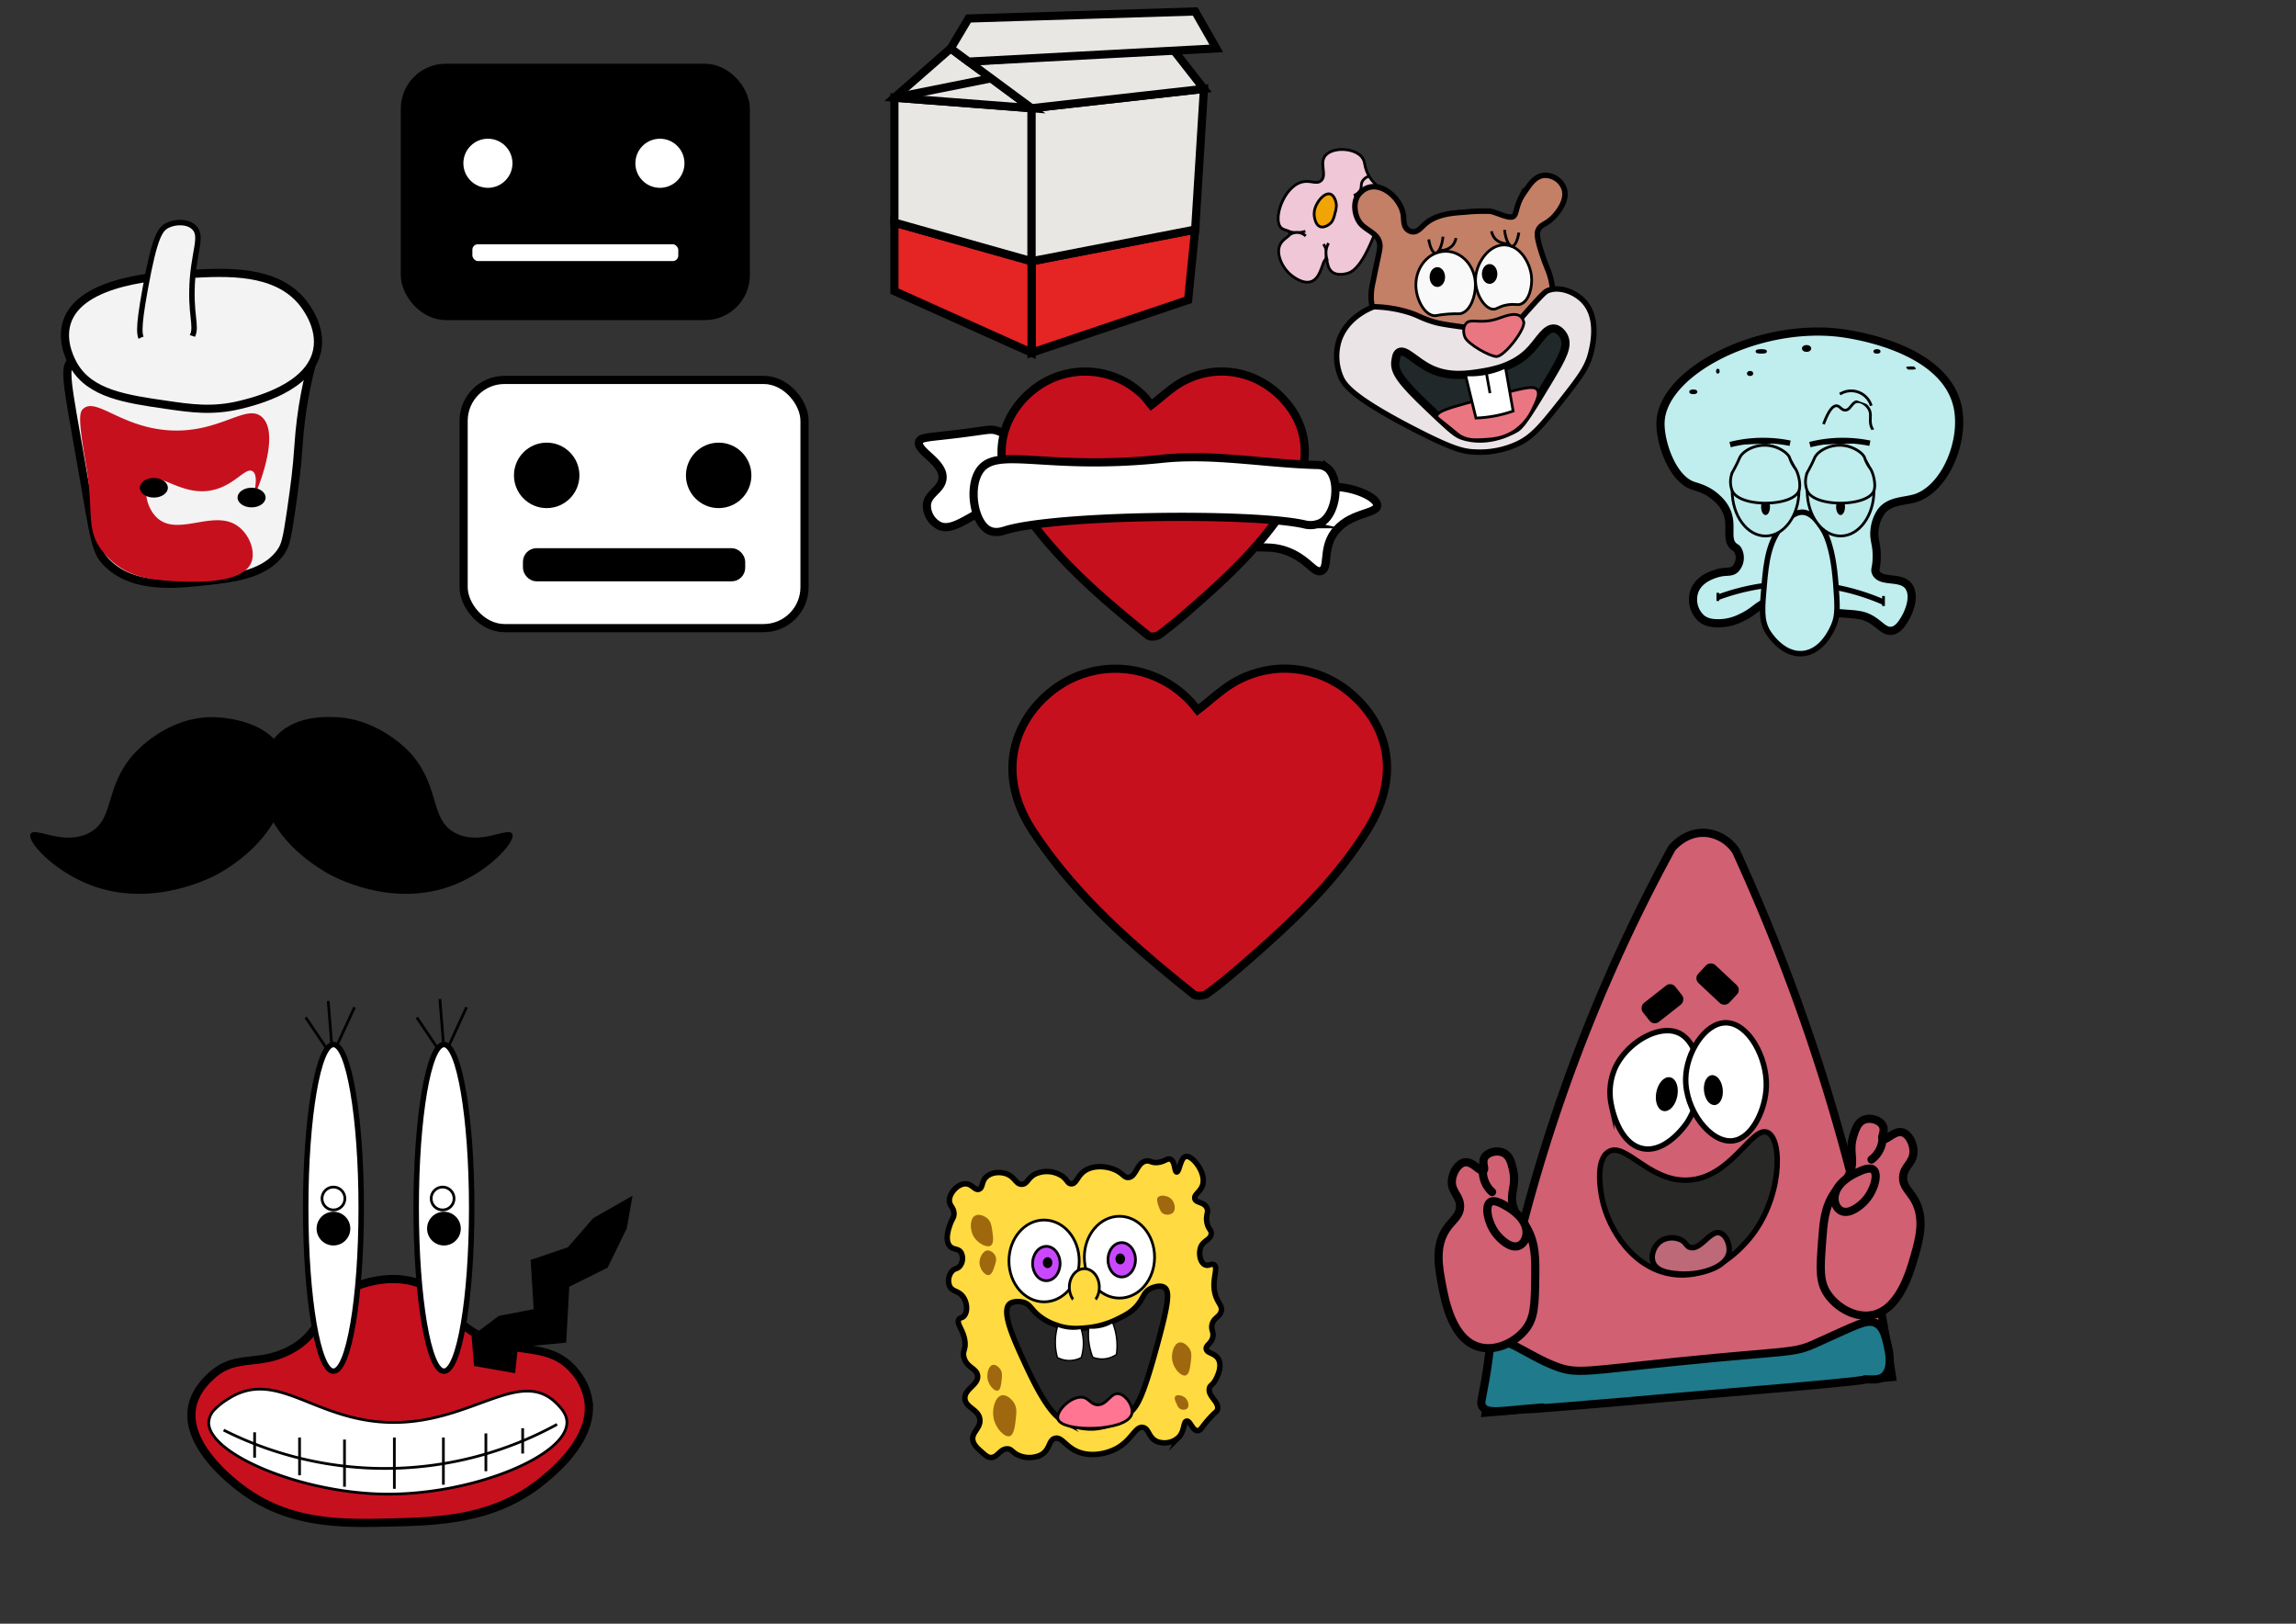 <svg id="Layer_1" data-name="Layer 1" xmlns="http://www.w3.org/2000/svg" viewBox="0 0 841.89 595.28"><rect x="0" y="0" width="841.89" height="595.28" fill="#333333" stroke="none"/><defs><style>.cls-1,.cls-20,.cls-4,.cls-5{fill:#fff;}.cls-1,.cls-12,.cls-13,.cls-14,.cls-15,.cls-16,.cls-17,.cls-19,.cls-2,.cls-20,.cls-22,.cls-23,.cls-24,.cls-25,.cls-26,.cls-27,.cls-28,.cls-29,.cls-3,.cls-30,.cls-31,.cls-32,.cls-33,.cls-34,.cls-35,.cls-36,.cls-37,.cls-38,.cls-39,.cls-4,.cls-5,.cls-6,.cls-7,.cls-8,.cls-9{stroke:#000;stroke-miterlimit:10;}.cls-1,.cls-12,.cls-13,.cls-2,.cls-22,.cls-23,.cls-24,.cls-27,.cls-3,.cls-37,.cls-8{stroke-width:3px;}.cls-11,.cls-3{fill:#c7101e;}.cls-14,.cls-16,.cls-25,.cls-26,.cls-29,.cls-34,.cls-35,.cls-4,.cls-7,.cls-9{stroke-width:2px;}.cls-10,.cls-8,.cls-9{fill:#f3f3f3;}.cls-12{fill:#e52424;}.cls-13{fill:#e9e7e3;}.cls-14,.cls-17,.cls-18{fill:#ffda40;}.cls-14,.cls-16,.cls-17,.cls-24{stroke-linecap:round;}.cls-15{fill:#c948ff;}.cls-16{fill:#262626;}.cls-19{fill:#ff7592;}.cls-20{stroke-width:0.5px;}.cls-21{fill:#9f680e;}.cls-22,.cls-24{fill:#d16072;}.cls-23{fill:#1f7a8b;}.cls-25{fill:#282827;}.cls-26{fill:#bd6978;}.cls-27,.cls-28,.cls-29{fill:#c0edee;}.cls-30{stroke-width:0.75px;}.cls-31{fill:#bcebec;}.cls-32{fill:#efc7d7;}.cls-33{fill:#f0a406;}.cls-34,.cls-39{fill:#c47f67;}.cls-35{fill:#eae4e6;}.cls-36{fill:#f9f9f9;}.cls-37{fill:#202829;}.cls-38{fill:#ea7682;}</style></defs><title>Artboard 1</title><rect class="cls-1" x="170" y="139.28" width="125" height="91" rx="15" ry="15"/><circle class="cls-2" cx="200.46" cy="174.28" r="10.5"/><circle class="cls-2" cx="263.52" cy="174.28" r="10.5"/><rect class="cls-2" x="193.25" y="202.47" width="78.5" height="9.16" rx="3.5" ry="3.5"/><path d="M103.63,275.4C97.57,263,79,262.9,77.59,262.91c-16.68.11-27.8,12.65-28.89,13.92-10.58,12.31-6.6,23.57-16,28.51s-20-2.43-21.48.39,8.5,13.48,21.61,18.61c23.39,9.16,45.86-3.22,47.51-4.16,3.24-1.85,20.8-11.89,24.34-30.2C105.34,286.49,106.34,280.94,103.63,275.4Z"/><path d="M100.54,270.7c6.83-8.33,18.44-7.93,22.3-7.79,16.68.57,27.59,13.07,28.31,13.92,10.36,12.31,6.47,23.57,15.69,28.51s19.62-2.43,21,.39-8.33,13.48-21.17,18.61c-22.92,9.16-44.94-3.22-46.55-4.16-.4-.23-1-.6-1.81-1.09-3.75-2.34-19.85-12.49-22-29.11C95.92,287,94.71,277.82,100.54,270.7Z"/><path class="cls-3" d="M129.62,472c-13.46,6.19-10.2,16-23.2,22.93-11.83,6.3-20.06,1.09-29.21,9.74-1.52,1.44-5.63,5.33-6.74,11.14-2.81,14.75,16.25,28.68,19,30.67,17.3,12.58,36.67,12.11,54,11.68,17-.41,37.95-.92,55.5-15.33,4.35-3.57,18.68-15.34,16.79-29.21a21.85,21.85,0,0,0-5.11-10.95c-10-12-23.25-4.48-38.7-15.34-10.13-7.11-8.56-13.25-18.26-16.79C142.34,466.42,131.05,471.37,129.62,472Z"/><ellipse class="cls-4" cx="122.27" cy="442.82" rx="10.18" ry="59.88"/><ellipse class="cls-4" cx="162.78" cy="442.82" rx="10.18" ry="59.88"/><path class="cls-5" d="M207.87,521.42c.09,12.4-35.07,26.84-67.16,26.33-30.9-.5-64.49-14.92-64.17-26.33a7.19,7.19,0,0,1,2.07-4.57,24.15,24.15,0,0,1,4.56-3.67c17.84-11.91,31.26,7.16,58.73,8.27,30.43,1.22,48.63-20.78,62.33-6.77C205.78,516.26,207.84,518.44,207.87,521.42Z"/><circle class="cls-6" cx="122.27" cy="450.43" r="5.68"/><circle class="cls-6" cx="162.78" cy="450.43" r="5.68"/><circle class="cls-5" cx="162.3" cy="439.39" r="4.2"/><path class="cls-5" d="M82,524.29a131.39,131.39,0,0,0,122.26-2.09"/><line class="cls-6" x1="144.6" y1="527.02" x2="144.6" y2="545.82"/><line class="cls-6" x1="162.58" y1="527.02" x2="162.58" y2="544.32"/><line class="cls-6" x1="126.32" y1="527.77" x2="126.32" y2="545.07"/><line class="cls-6" x1="178.16" y1="525.51" x2="178.16" y2="539.37"/><line class="cls-6" x1="191.65" y1="523.61" x2="191.65" y2="532.89"/><line class="cls-6" x1="109.84" y1="527.02" x2="109.84" y2="540.87"/><line class="cls-6" x1="93.36" y1="525.11" x2="93.36" y2="534.39"/><circle class="cls-5" cx="122.27" cy="439.39" r="4.2"/><path class="cls-6" d="M112.09,373l7.59,11.26"/><path class="cls-6" d="M130,369.28l-6.61,14.33"/><path class="cls-6" d="M120.35,367l1.33,16.66"/><path class="cls-6" d="M152.82,373l7.81,11.59"/><path class="cls-6" d="M171.07,369.28,164.3,384"/><path class="cls-6" d="M161.3,366.28,162.63,383"/><path class="cls-7" d="M174.74,499.94l-.78-9.58,9.39-7,13.38-2.58-1.11-18.17,13.19-4.48,9.35-10.74,12.42-7.09L228.87,450l-6.82,14-14.28,7.1-1.11,20.21L189,493l-1,9.26Z"/><path class="cls-1" d="M365.58,157.91c-2.53-.81-3.3-.2-14.29,1.15s-13.69,1.16-14.28,2.85c-1.2,3.44,9.41,7.52,8.57,13.71-.56,4.17-5.6,5.39-5.71,9.71a8.33,8.33,0,0,0,4.57,7.43c2.91,1.31,6.09,0,12-3.43,13.4-7.67,20.11-11.51,20.56-16C377.65,166.91,371.77,159.9,365.58,157.91Z"/><path class="cls-1" d="M489,178.48c8,.12,16.09,4,16,6.85-.11,3.27-10.6,2.38-16,10.29-4.08,6-1.56,12.66-4.57,13.71-2.42.84-4.25-3.27-10.29-6.29-8.14-4.06-13.66-1-14.85-3.42C457.11,195.22,471.83,178.22,489,178.48Z"/><path class="cls-3" d="M422.14,148.51c4.13-3.16,7.36-6.31,11.17-8.44,12.41-6.9,27.16-4.36,37,6s10.81,24.16,2.53,37.63c-9.66,15.72-23,28.1-36.79,40.08-3.56,3.1-7.18,6.15-11,8.94-1,.69-3.24.92-4,.28-17.84-14.27-35-29.18-47.74-48.54-11.79-18-4.79-34.6,7.53-43a30.34,30.34,0,0,1,38.84,4C420.54,146.44,421.33,147.53,422.14,148.51Z"/><path class="cls-1" d="M358.72,173.34c-3.53,6.44-1.38,18.55,4,21.14,2.32,1.11,4.85.27,5.71,0,18.38-5.79,90.5-6.53,109.69-2.29a9,9,0,0,0,6.29-.57c5.88-3.32,7.13-16.29,2.28-20a6,6,0,0,0-3.43-1.14c-19.05-.43-38.17-4.28-57.13-2.28C382.08,172.83,364.45,162.89,358.72,173.34Z"/><path class="cls-8" d="M114.92,121c4.3,3.07-3.6,13.94-5.48,42.49-.59,8.9-1.31,13.93-2.74,24-1.51,10.52-2.19,12.46-3.43,14.39-5.53,8.63-17.51,10-26,11-12.49,1.42-27.85,3.18-37.69-6.17-4.55-4.31-4.78-8-9.6-35.64-5.37-30.82-6.89-36.54-3.42-39.06,6.67-4.85,17.65,12.49,37.69,13C90.81,145.67,108.07,116.07,114.92,121Z"/><path class="cls-8" d="M116.29,128.52c1.77-8.66-4.27-16.35-5.48-17.82-9.81-11.92-27.68-11-41-10.28-10.88.57-40.38,2.12-45.31,17.82-2.35,7.49,2,14.78,2.63,15.88,6.08,10.25,18.94,12.12,33.69,14.27,9.26,1.35,17.22,2.51,27.41,0C93.57,147.07,113.5,142.16,116.29,128.52Z"/><path class="cls-9" d="M61.47,82.6c-2.74,1.32-4.73,4-8.23,23.3-2.78,15.33-2.24,17.54-.68,19.19,3.93,4.16,13.32,3.72,17.13-.69,3-3.4.5-6.79.69-17.81.23-14,4.36-19.92.68-23.3C68.67,81.09,64.35,81.21,61.47,82.6Z"/><ellipse class="cls-10" cx="61.93" cy="130.03" rx="15.76" ry="8.22"/><path class="cls-11" d="M30.58,149.8c-1.5,1.3-2,3.53,1,20.91,2.81,16.23-.06,22.86,5.29,30.42a27.52,27.52,0,0,0,6.18,6.24c3.71,2.69,8.64,4.82,17.65,5.48,6.93.51,28.26,2.1,31.52-6.85,1.44-3.95-.67-9.6-4.44-12.67C79,186.1,65.45,197,57.66,189.9c-4.25-3.87-5.22-11.38-2.74-13.71,3.56-3.34,12,6.1,23.3,3.43,8-1.88,11.86-8.46,14.39-6.85,2.71,1.72-.1,10.25,0,10.28.39.08,10.9-23.48,3.43-30.16-5.85-5.23-15.78,6.42-34.95,4.8C44.12,156.26,35.31,145.74,30.58,149.8Z"/><ellipse cx="56.41" cy="178.82" rx="5.14" ry="3.6"/><ellipse cx="92.25" cy="182.41" rx="5.14" ry="3.6"/><polygon class="cls-12" points="378.26 95.78 378.26 129.31 435.66 109.97 438.24 84.17 378.26 95.78"/><polygon class="cls-12" points="327.96 106.74 327.96 81.59 378.26 95.78 378.26 129.31 327.96 106.74"/><polygon class="cls-13" points="327.96 35.8 378.26 39.67 378.26 95.78 327.96 81.59 327.96 35.8"/><polygon class="cls-13" points="441.46 32.58 438.24 84.17 378.26 95.78 378.26 39.67 441.46 32.58"/><polygon class="cls-13" points="348.6 17.75 327.96 35.8 378.26 39.67 348.6 17.75"/><polygon class="cls-13" points="441.46 32.58 378.26 39.67 355.14 22.59 429.85 17.75 441.46 32.58"/><polygon class="cls-13" points="438.24 4.2 445.98 17.75 355.14 22.59 348.6 17.75 355.14 6.78 438.24 4.2"/><line class="cls-12" x1="327.96" y1="35.8" x2="363.43" y2="28.71"/><rect class="cls-2" x="148.46" y="24.86" width="125" height="91" rx="15" ry="15"/><circle class="cls-1" cx="178.91" cy="59.86" r="10.5"/><circle class="cls-1" cx="241.98" cy="59.86" r="10.5"/><rect class="cls-1" x="171.71" y="88.05" width="78.5" height="9.16" rx="3.5" ry="3.5"/><path class="cls-3" d="M439.15,260.33c5.09-3.9,9.09-7.79,13.79-10.41,15.32-8.53,33.53-5.38,45.63,7.38s13.34,29.82,3.12,46.45c-11.92,19.41-28.43,34.7-45.42,49.49-4.4,3.82-8.87,7.59-13.56,11-1.18.86-4,1.14-5,.34-22-17.61-43.26-36-59-59.92-14.54-22.17-5.91-42.71,9.3-53.05a37.46,37.46,0,0,1,47.95,5C437.17,257.78,438.15,259.13,439.15,260.33Z"/><path class="cls-14" d="M392.8,434c2,.1,2.22-3.19,5.33-5,3.3-1.91,7.89-1.48,11,0,2.73,1.3,3,2.79,4.67,2.67,2.8-.21,3-5.32,6.33-6,1.66-.34,2,.79,4.5.5s3.32-1.65,4.5-1.17c1.82.74,1.45,4.58,2.33,4.67,1,.1,1.32-5.21,3.34-5.67,2.44-.56,7.59,6,6.16,10.5-.78,2.48-3.27,3.43-2.83,5s3.2,1.07,4.33,3.17c.94,1.73-.55,2.82.17,5.83.55,2.31,1.61,2.41,1.5,3.83-.18,2.34-3.24,2.45-4,5.34-.6,2.27,0,5.18,1.67,6,1.34.68,2.33-.6,3.33,0,1.89,1.13-1.23,5.9.67,11.5,1,2.85,2.43,3.57,2,5.5-.51,2.2-2.68,2.29-3.34,4.83-.55,2.13.8,2.8.17,5s-2.49,2.65-2.33,4c.2,1.74,3.22,1.44,4.5,3.83,1.57,2.94-.93,7.26-1.17,7.67-1.16,2-1.92,1.76-2.17,3-.6,3,3.63,4.84,3,7.67-.19.88-.61.76-2.83,3.16-3,3.28-3.33,4.68-4.5,4.67-1.9,0-2.67-3.7-4-3.5s-.66,3.69-3,6a7.67,7.67,0,0,1-7.83,1.5c-3.23-1.34-2.92-4.72-5.17-5.17-2.83-.56-4.06,4.59-9.67,7.67-3.71,2-9.3,3.15-14,1.33s-6.11-5.71-8.66-5c-2.36.66-1.68,4.1-5,6a9.79,9.79,0,0,1-8,.34c-2.62-1-2.73-2.51-4.5-2.5-2.69,0-3.6,3.4-6.17,3.16-1-.09-1.72-.72-3.17-2s-2.73-2.4-3.16-4c-.85-3.12,2.76-4.52,2.5-7.83-.31-3.83-5.33-4.35-5.5-7.83s5.08-5,4.66-8.34c-.34-2.76-4-2.87-5-6.66-.66-2.45.76-2.75.34-6-.55-4.19-3.26-6.41-2.17-8,.48-.71,1.08-.37,1.83-1.17,1.39-1.48,1.23-4.68-.16-6.83-1.73-2.67-4.2-1.93-5.17-4.34a5.36,5.36,0,0,1,1-5.33c1-1.09,1.9-.7,2.83-1.83a4.56,4.56,0,0,0,.5-4.84c-1-1.83-3-.94-4.33-2.66-1.77-2.37-.11-6.81.33-8,.72-1.93,1.33-2.27,1.34-3.67,0-2.26-1.55-2.78-1.67-4.67-.19-2.88,3.14-6.42,6-6.33,2.32.07,3.31,2.51,4.83,2s.84-2.76,2.67-4.5,5-2,7.33-1.17c3.21,1.12,3.49,3.86,5.67,3.84s2.15-2.43,5.17-3.84a10.27,10.27,0,0,1,9.66.84C391.4,432.56,391.5,434,392.8,434Z"/><ellipse class="cls-5" cx="382.84" cy="462.28" rx="12.88" ry="15"/><ellipse class="cls-15" cx="383.67" cy="463.23" rx="5.04" ry="6.3"/><ellipse cx="384.13" cy="462.91" rx="1.75" ry="2"/><ellipse class="cls-5" cx="410.48" cy="460.91" rx="12.88" ry="15"/><ellipse class="cls-15" cx="411.31" cy="461.86" rx="5.04" ry="6.3"/><ellipse cx="410.77" cy="461.53" rx="1.75" ry="2"/><path class="cls-16" d="M370.21,478c-3.27,2.83,1.71,13.49,6.5,23.75,7.21,15.42,11.07,18.14,13.75,19.5a21.52,21.52,0,0,0,10.5,2.25,22.24,22.24,0,0,0,13-5.25c3-2.51,5-5.52,10.25-24.75,4.33-15.78,4.77-20.17,2.75-21.5-1.42-.94-3.89-.24-5.25.5-2.22,1.21-2.4,3.05-4.25,5.5-2.15,2.86-4.77,4.15-8,5.75a31.56,31.56,0,0,1-10.5,3c-3,.32-7.1.76-11.75-1a19.56,19.56,0,0,1-7.5-4.5c-1.67-1.69-2.32-3.09-4.25-3.75C373.84,477,371.44,477,370.21,478Z"/><ellipse class="cls-17" cx="397.6" cy="471.91" rx="5.5" ry="6.79"/><ellipse class="cls-18" cx="397.6" cy="478.2" rx="4.88" ry="3.5"/><path class="cls-19" d="M387.93,520.28c-.91-2.85,4.82-8.58,9-8,2.46.34,3,2.68,5.52,2.75,3.46.09,4.69-4.27,7.48-4.09s6,4.81,5,7.67C412.85,524.86,389.5,525.16,387.93,520.28Z"/><path class="cls-20" d="M396.48,497.7a9.34,9.34,0,0,1-8.75,0,21.08,21.08,0,0,1,.07-11.5,16.24,16.24,0,0,0,4.16,1,15.88,15.88,0,0,0,4.42-.17,17.32,17.32,0,0,1,.85,4.5A17.65,17.65,0,0,1,396.48,497.7Z"/><path class="cls-20" d="M409.37,496.57a9.35,9.35,0,0,1-4.59,1.63,9.47,9.47,0,0,1-4.1-.61,23.05,23.05,0,0,1-1.47-10.73,15.17,15.17,0,0,0,8.75-2,22.86,22.86,0,0,1,1.41,11.71Z"/><path class="cls-21" d="M372.46,520.28c.27-2.33.47-4.19-.66-6-.88-1.38-2.76-3.09-4.48-2.73-2.42.5-3.67,5-3,8.34.74,3.74,4,7.18,5.92,6.62C371.81,526,372.18,522.81,372.46,520.28Z"/><path class="cls-21" d="M367.29,505.9c.16-1.47.29-2.64-.42-3.79-.56-.87-1.74-1.95-2.83-1.72-1.53.32-2.32,3.13-1.9,5.27.47,2.36,2.54,4.52,3.73,4.17C366.88,509.54,367.11,507.5,367.29,505.9Z"/><path class="cls-21" d="M363.84,451.19c-.28-1.9-.5-3.42-1.85-4.55-1-.86-3-1.71-4.38-1-1.95,1-2.06,4.88-.77,7.36,1.42,2.75,5,4.6,6.43,3.67C364.52,455.9,364.14,453.26,363.84,451.19Z"/><path class="cls-21" d="M364.75,464c.43-1.35.78-2.43.19-3.59a3.4,3.4,0,0,0-2.77-2c-1.73.09-3.07,2.61-3,4.65.1,2.26,2,4.57,3.34,4.4C363.67,467.35,364.27,465.48,364.75,464Z"/><path class="cls-21" d="M425,442.65c.45,1.16.82,2.09,1.9,2.47a3.26,3.26,0,0,0,3.15-.49c1.2-1.17.74-3.68-.5-5s-4-1.71-4.93-.72C423.91,439.78,424.54,441.39,425,442.65Z"/><path class="cls-21" d="M431.44,514.69c.39.89.7,1.61,1.53,1.94a2.37,2.37,0,0,0,2.35-.24c.86-.84.41-2.76-.57-3.78s-3.11-1.45-3.74-.74S431,513.71,431.44,514.69Z"/><path class="cls-21" d="M436.65,499.22c.23-1.89.41-3.39-.52-4.85-.72-1.11-2.28-2.49-3.72-2.19-2,.43-3.08,4-2.54,6.76.59,3,3.31,5.78,4.89,5.32C436.08,503.87,436.4,501.26,436.65,499.22Z"/><path class="cls-22" d="M613,311a605.39,605.39,0,0,0-68.24,206.9l149-13.06a716.11,716.11,0,0,0-29.07-121.51A715.76,715.76,0,0,0,636.53,312a15,15,0,0,0-10.47-6.59C618.26,304.52,613.31,310.63,613,311Z"/><path class="cls-23" d="M547.42,492.41c-1.56,1.18-.91,2.76-2.8,13.53-1.33,7.56-1.94,8.56-1,9.85,1.92,2.69,6.8,1.4,20.2.36,9.34-.73-20.26,2,12.82-.73,16.72-1.39,25.08-2.09,39.81-3.41,15.17-1.36,36.05-3,51.37-4.45,19.65-1.82,15.57-1.89,15.69-1.89,3.52.06,5.74.36,7.47-1.21,3.09-2.82,1.67-9,1.24-10.95-.82-3.59-1.59-7-4.25-8.37-3.42-1.8-7.11.64-22.67,7.56-7.92,3.52-8.9,2.3-49.4,6.4-34.61,3.51-37.63,4.78-45.46,1.81C559.71,496.84,551.62,489.23,547.42,492.41Z"/><path class="cls-22" d="M559,487.8c-3.61,4.25-10.23,7.6-16.3,6.12-10.13-2.47-12.86-17-14-23.12s-2.6-13.76,1.54-20.06c2.22-3.4,5-4.75,5.13-8.31.14-4.05-3.36-5.4-3-9.68.25-3,2.31-6.25,4.71-6.63,3-.46,5.71,3.81,6.87,3,.85-.58-.72-2.83.37-4.76s4.53-2.83,6.9-1.75,2.93,3.62,3.5,5.95c1.52,6.24-1.29,8.66.1,13.65,1,3.77,2.78,3.86,5.11,8.07,3.16,5.7,3.08,11.16,3,18.21C562.79,478.48,562.72,483.47,559,487.8Z"/><path class="cls-22" d="M559.76,451.71c-.14-5-5.46-8.34-7.14-9.33-1.89-1.1-4.69-2.73-6.19-1.67-2.07,1.45-.95,7.47,2,11.39,1.55,2.09,5.29,5.77,8.39,4.68C558.78,456.09,559.81,453.77,559.76,451.71Z"/><path class="cls-24" d="M547.11,437a10.22,10.22,0,0,1-2.77-4.08,10.47,10.47,0,0,1-.58-4.51"/><path class="cls-22" d="M670.33,474.7c3.24,4.55,9.55,8.45,15.72,7.49,10.31-1.59,14.27-15.83,16-21.83s3.76-13.48.18-20.12c-1.93-3.57-4.59-5.16-4.4-8.72.21-4,3.81-5.09,3.81-9.39,0-3-1.77-6.42-4.13-7-3-.73-6,3.3-7.1,2.43-.8-.65.95-2.76,0-4.78s-4.26-3.2-6.72-2.33-3.23,3.36-4,5.62c-2,6.09.55,8.74-1.26,13.6-1.37,3.66-3.11,3.61-5.79,7.6-3.63,5.41-4,10.86-4.52,17.88C667.4,465.1,667,470.07,670.33,474.7Z"/><path class="cls-22" d="M672.71,438.69c.57-5,6.15-7.85,7.92-8.69,2-.93,4.9-2.32,6.31-1.14,1.94,1.63.3,7.53-2.94,11.19-1.73,1.95-5.76,5.29-8.77,3.94C673.31,443.13,672.48,440.73,672.71,438.69Z"/><path class="cls-24" d="M686.24,425.11a10.19,10.19,0,0,0,4.07-8.27"/><path class="cls-4" d="M618.61,411.54c-.42.63-7.66,11.28-16.27,9.54s-11.18-14.39-11.44-15.68a22.34,22.34,0,0,1,1.31-13.85c4.23-9.22,15.88-16.08,23.17-12.92C624.24,382.47,625.75,400.74,618.61,411.54Z"/><ellipse class="cls-6" cx="611.21" cy="401.16" rx="5.8" ry="3.41" transform="translate(98.76 922.61) rotate(-78.78)"/><path class="cls-4" d="M647.67,398.12c-.2,8.47-5.11,19.27-12.29,20.11-8.22,1-17.54-11.36-17.27-22.87.22-9.54,7.06-20.38,14.69-20.4C641.05,374.94,647.92,387.58,647.67,398.12Z"/><ellipse class="cls-6" cx="628.24" cy="399.67" rx="2.95" ry="5.01" transform="translate(-40.11 71.45) rotate(-6.31)"/><path class="cls-25" d="M589.83,422.25c6.15-3.68,14.57,10.69,28.55,10.43,16.32-.3,23.92-20.19,29.76-17.49,5.67,2.64,5.28,24.63-6.79,38.95-2.2,2.6-12.08,14.33-26.5,13.19-15.63-1.23-25.2-16.68-27.45-28.13C587.08,437.57,584.67,425.33,589.83,422.25Z"/><path class="cls-26" d="M619.72,457.3c3.77,1.15,7.25-6.19,10.8-5.33,2.29.55,4,4.35,3.44,7.31-1.16,5.79-11.33,8.34-18.41,7.74-2.92-.25-8-.68-9.38-4.16-1-2.62.32-6.32,3.08-8.05a7.77,7.77,0,0,1,6.84-.39C618.34,455.42,618.14,456.82,619.72,457.3Z"/><rect class="cls-6" x="605.72" y="360.91" width="7.84" height="14.14" rx="1.92" ry="1.92" transform="translate(521.88 -338.68) rotate(51.81)"/><rect class="cls-6" x="625.79" y="353.51" width="8.03" height="14.57" rx="1.92" ry="1.92" transform="translate(1323.61 147.56) rotate(133.11)"/><path class="cls-27" d="M629.64,182.75c-3.49-3.36-7.36-4.17-9-4.75-7.59-2.68-12.14-16.22-11.75-23.5,1-18.28,35.33-36,65.5-32.5,3.37.4,39,5,43.5,27.5,2.37,11.9-4.07,28.43-14.5,32.75-4.27,1.77-10.4.84-13.75,5.5a14.36,14.36,0,0,0-2.25,6.25c-.53,4,.93,5.27.75,10.75-.12,3.77-.84,4-.25,5.25,1.87,3.82,9.16,1,12,5,2.5,3.55.1,9.38-1.5,12-.95,1.55-2.4,3.93-4.75,4.25-2.59.35-4.15-2.09-7.25-4-3.54-2.18-6.24-1.93-12.5-2.5-18.44-1.69-22.64-6.44-28.5-2.75-1.83,1.16-3.26,2.78-7,4.5a18.44,18.44,0,0,1-8,2c-2,0-4.42-.07-6.5-1.75a9.34,9.34,0,0,1-2.5-10.25c1.68-4.28,6.6-5.81,8-6.25,3.67-1.14,5.34-.05,7-1.75a6,6,0,0,0,.75-7c-.49-.7-.86-.68-1.5-1.25-2.93-2.61-.26-7.41-2.5-12.75A13.8,13.8,0,0,0,629.64,182.75Z"/><path class="cls-28" d="M668.64,155.5c2.07-5.63,3.66-6.78,4.75-6.75,1.27,0,1.77,1.67,3.25,1.63,1.92-.06,2.27-2.84,4.25-3.13,1.74-.26,4.11,1.49,4.75,3.5s-.54,4.09,1,6.69l0,.06"/><path class="cls-28" d="M674.64,144.5a7.7,7.7,0,0,1,11.5,4.25"/><path class="cls-29" d="M629.89,219a81.19,81.19,0,0,1,60.75,1.75"/><path class="cls-29" d="M673.14,214c-1.06-14.13-4-18.95-5.25-20.75-1.52-2.23-3.67-5.3-6.86-5.46s-5.8,2.8-7.39,4.71c-5.22,6.3-6,13.63-6.75,22-.78,8.57-1.12,12.93,1.25,17,.28.48,5.29,8.79,12.89,8.11,7.2-.65,10.7-8.82,11.36-10.36C674,225.56,673.72,221.66,673.14,214Z"/><line class="cls-28" x1="690.64" y1="218.5" x2="690.64" y2="222.17"/><line class="cls-28" x1="629.89" y1="217.35" x2="629.89" y2="220.33"/><ellipse class="cls-28" cx="629.89" cy="136.08" rx="0.17" ry="0.42"/><path class="cls-6" d="M670.89,131.17h0Z"/><ellipse class="cls-6" cx="688.24" cy="128.83" rx="0.82" ry="0.33"/><ellipse class="cls-6" cx="700.72" cy="134.92" rx="1.33" ry="0.08"/><ellipse class="cls-6" cx="662.43" cy="127.75" rx="1.2" ry="0.75"/><ellipse class="cls-6" cx="645.81" cy="128.83" rx="1.58" ry="0.33"/><ellipse class="cls-6" cx="620.89" cy="143.65" rx="1" ry="0.35"/><ellipse class="cls-6" cx="641.72" cy="136.92" rx="0.67" ry="0.42"/><path class="cls-6" d="M655.56,135.75v0Z"/><path class="cls-6" d="M663.63,135.33v0Z"/><path class="cls-7" d="M634.39,163a49.25,49.25,0,0,1,22-.5"/><path class="cls-7" d="M663.64,163a49.25,49.25,0,0,1,22-.5"/><path class="cls-30" d="M641.89,180.25a24.77,24.77,0,0,1,5.63-.75,25.14,25.14,0,0,1,5.37.5"/><path class="cls-30" d="M671,179.88a24.62,24.62,0,0,1,11-.25"/><ellipse class="cls-31" cx="647.39" cy="179.88" rx="12.25" ry="16.63"/><ellipse cx="647.39" cy="185.83" rx="1.63" ry="3"/><path class="cls-28" d="M659.64,179.88c.82-2.22-.26-6.67-1.42-8.21a13.29,13.29,0,0,1-1.16-1.84,13,13,0,0,1-.84-2c-.63-1.82-4.46-4.46-8.83-4.58s-8.37,2.17-9.5,4.58c-.13.27-.42,1-1,2.17-.85,1.75-1.41,2.67-1.67,3.17a9.07,9.07,0,0,0-.08,6.71C637.79,186.15,657.45,185.82,659.64,179.88Z"/><ellipse class="cls-31" cx="674.89" cy="179.88" rx="12.25" ry="16.63"/><ellipse cx="674.89" cy="185.83" rx="1.63" ry="3"/><path class="cls-28" d="M687.14,179.88c.82-2.22-.26-6.67-1.42-8.21a13.29,13.29,0,0,1-1.16-1.84,13,13,0,0,1-.84-2c-.63-1.82-4.46-4.46-8.83-4.58s-8.37,2.17-9.5,4.58c-.13.27-.42,1-1,2.17-.85,1.75-1.41,2.67-1.67,3.17a9.07,9.07,0,0,0-.08,6.71C665.29,186.15,685,185.82,687.14,179.88Z"/><path class="cls-32" d="M486.15,95.27c-1.26-.15-1.53,6.35-5.13,7.87-3,1.27-6.68-1.58-7.37-2.12-3.58-2.77-5.89-8.07-4.25-11.38,1.14-2.32,3.89-3,3.62-4.25-.23-1.08-2.23-.78-3.37-2-2.91-3.09,1-14.8,7.62-16.62,3.23-.89,5.39,1,7.13-.5,2.32-2.06-.7-6.27,1.5-9.13,2.53-3.3,10.68-3.06,13.5.5,1.43,1.81.58,3.33,2.5,6.75,1.54,2.76,2.83,3.09,4,4.75,3.42,4.9-.12,12.88-3.5,20.5-3.91,8.81-6.83,10.09-8.13,10.5-.66.21-3.9,1.13-5.87-.5S487,95.37,486.15,95.27Z"/><path class="cls-33" d="M489.48,78.24a9.89,9.89,0,0,0,.54-3c-.07-1.45-.83-3.68-2.29-4.1-2-.58-4.53,2.39-5.42,4.88a7,7,0,0,0-.29,3.84c.19.84.61,2.67,2.05,3.23s3.46-.67,4.33-1.85A9.2,9.2,0,0,0,489.48,78.24Z"/><path class="cls-32" d="M485.27,89.52a5.91,5.91,0,0,1,1.13,3,5.81,5.81,0,0,1-.5,2.87"/><path class="cls-32" d="M501.9,64.64a4.2,4.2,0,0,0-2.38,1.88c-.61,1.17-.14,2.08-.75,3.25a4.2,4.2,0,0,1-2.37,1.87"/><path class="cls-32" d="M487.15,89.14a7.49,7.49,0,0,0-.88,2.63,7.56,7.56,0,0,0,.5,3.87"/><path class="cls-32" d="M478.65,84.77a9.62,9.62,0,0,1-3.88.5,9.86,9.86,0,0,1-2.37-.5"/><path class="cls-32" d="M478.77,86.52a4.62,4.62,0,0,0-2.62-1.25A4.67,4.67,0,0,0,473,86"/><path class="cls-34" d="M502.76,109.34a23.22,23.22,0,0,1,.69-6c2.36-11.89,2.82-12.35,2.4-14.32-.78-3.74-5.34-4.64-7.34-7.54-1.89-2.73-2.5-7.48-.3-10.18,5.82-7.15,15.27.59,16.33,7.32.31,2-.1,4.51,1.85,5.78,2.69,1.74,4.38-.72,6.12-2.25,3.92-3.47,9.51-4.08,14.52-4.37a64.69,64.69,0,0,1,9.23-.33c2.08.17,6.68,2.76,8.45,2,1.38-.58,1-3,2.83-6.66A18.64,18.64,0,0,1,559,70.46c1.72-2.5,3.55-5.6,6.82-6.15A7.44,7.44,0,0,1,573.46,69c1.81,4.81-3.36,10.11-4,10.75-2.73,2.73-4.6,2.4-5.5,4.75-.33.85-.61,2.23,1.3,8.13,1.12,3.47,2,5.49,2.5,6.75,1.85,4.88,2.45,11.82.5,16-.62,1.31-3.06,5.93-19.55,8.46-17.75,2.71-40,1.74-44-6.46A22.51,22.51,0,0,1,502.76,109.34Z"/><path class="cls-35" d="M503.71,112.46c-1.38.52-9.95,3.86-12.75,12.5a19.38,19.38,0,0,0,.5,12.75c1.15,3.06,3.73,7.64,27.25,19.75,13.91,7.17,17.87,8.08,22,8.25A32.8,32.8,0,0,0,557,162.46c5.3-2.64,8.77-7,15.5-15.5,6.26-8,9.43-12,10.75-17.25.73-2.88,3.35-13.26-2.75-19.5-3.16-3.22-8.6-5.29-12.75-3.75-1,.36-1.68.84-6.75,6.5-5.87,6.54-6.12,7.22-7.75,8s-2.75.79-12.5-.5c-8.32-1.09-12.54-1.66-15.25-2.5-4.85-1.49-5.34-2.43-10-3.75A46.92,46.92,0,0,0,503.71,112.46Z"/><path class="cls-36" d="M541,104.46c0-6.81-4.89-12.33-10.92-12.33s-10.91,5.52-10.91,12.33c0,5,2.89,10.59,6.39,11.23,1.15.21,1.49-.27,5.44-.56,3.59-.26,3.89.09,4.94-.25C539.25,113.78,541,108.63,541,104.46Z"/><path class="cls-36" d="M561.54,101.13c-.55-4.7-4-11-9.58-11.33-6-.34-10.66,6.59-10.92,12.33-.24,5.29,3.18,11,6.39,11.23,1.47.11,2-1,5.11-1.56,3-.54,3.73.24,5.17-.34C560.7,110.26,562,105,561.54,101.13Z"/><ellipse class="cls-6" cx="527.04" cy="101.57" rx="2.33" ry="3.13"/><ellipse class="cls-6" cx="546.21" cy="100.44" rx="2.33" ry="3.13"/><path class="cls-37" d="M513,129.13c2.28-1.31,5.85,3.3,11.33,6,6.9,3.39,13.84,2.29,18.84,1.5,4-.64,12.49-2.1,18.33-8.67h0c3.07-3.34,5.4-7.9,8.5-7.5,2.17.28,3.41,2.82,3.5,3,1.62,3.44-.53,7.48-5.33,15.5-6.61,11-10,16.58-12.17,18-.51.33-10.16,6.33-20.17,2.67-2.11-.77-5.38-3.86-11.83-10-10.56-10-12.94-13.57-12.33-17.33C511.83,131.53,511.89,129.78,513,129.13Z"/><path class="cls-38" d="M526.87,152.63c0-2,5.74-3.43,17.84-6.67,13.43-3.59,17.67-4.89,19-3,1,1.44-.22,4-1.67,7a19.34,19.34,0,0,1-6.5,7.84c-4.29,2.94-8.52,3.16-11.67,3.33-2.82.15-5.44.29-8.16-1.17-.74-.39-.89-.58-4.5-3.5C527.17,153.21,526.88,153.07,526.87,152.63Z"/><path class="cls-5" d="M554.83,150.7a46.87,46.87,0,0,1-6.2,1.69,47.77,47.77,0,0,1-7.44.87q-1.92-7.92-3.85-15.84A30.48,30.48,0,0,0,552,134.59Z"/><line class="cls-5" x1="544.93" y1="136.27" x2="546.35" y2="144.13"/><path class="cls-38" d="M537.46,118.71c1.66-2.13,4.56,0,10.49-1.5,3-.74,9.34-4.35,10.76.75.73,2.66-7.1,12.81-10,12.75-2.58-.05-10.41-4.58-11.5-7C536.58,122.33,536.36,120.11,537.46,118.71Z"/><path class="cls-39" d="M529.12,86.78c-.38,3.63-1.68,6-2.75,6s-2-2.15-2.5-5"/><path class="cls-39" d="M533.87,87.28a5.45,5.45,0,0,1-1.36,2.81,5.76,5.76,0,0,1-4.39,1.69"/><path class="cls-39" d="M551.68,84.28c.38,3.63,1.69,6,2.75,6s2.05-2.15,2.5-5"/><path class="cls-39" d="M546.93,84.78a5.4,5.4,0,0,0,1.37,2.81,5.74,5.74,0,0,0,4.38,1.69"/></svg>
